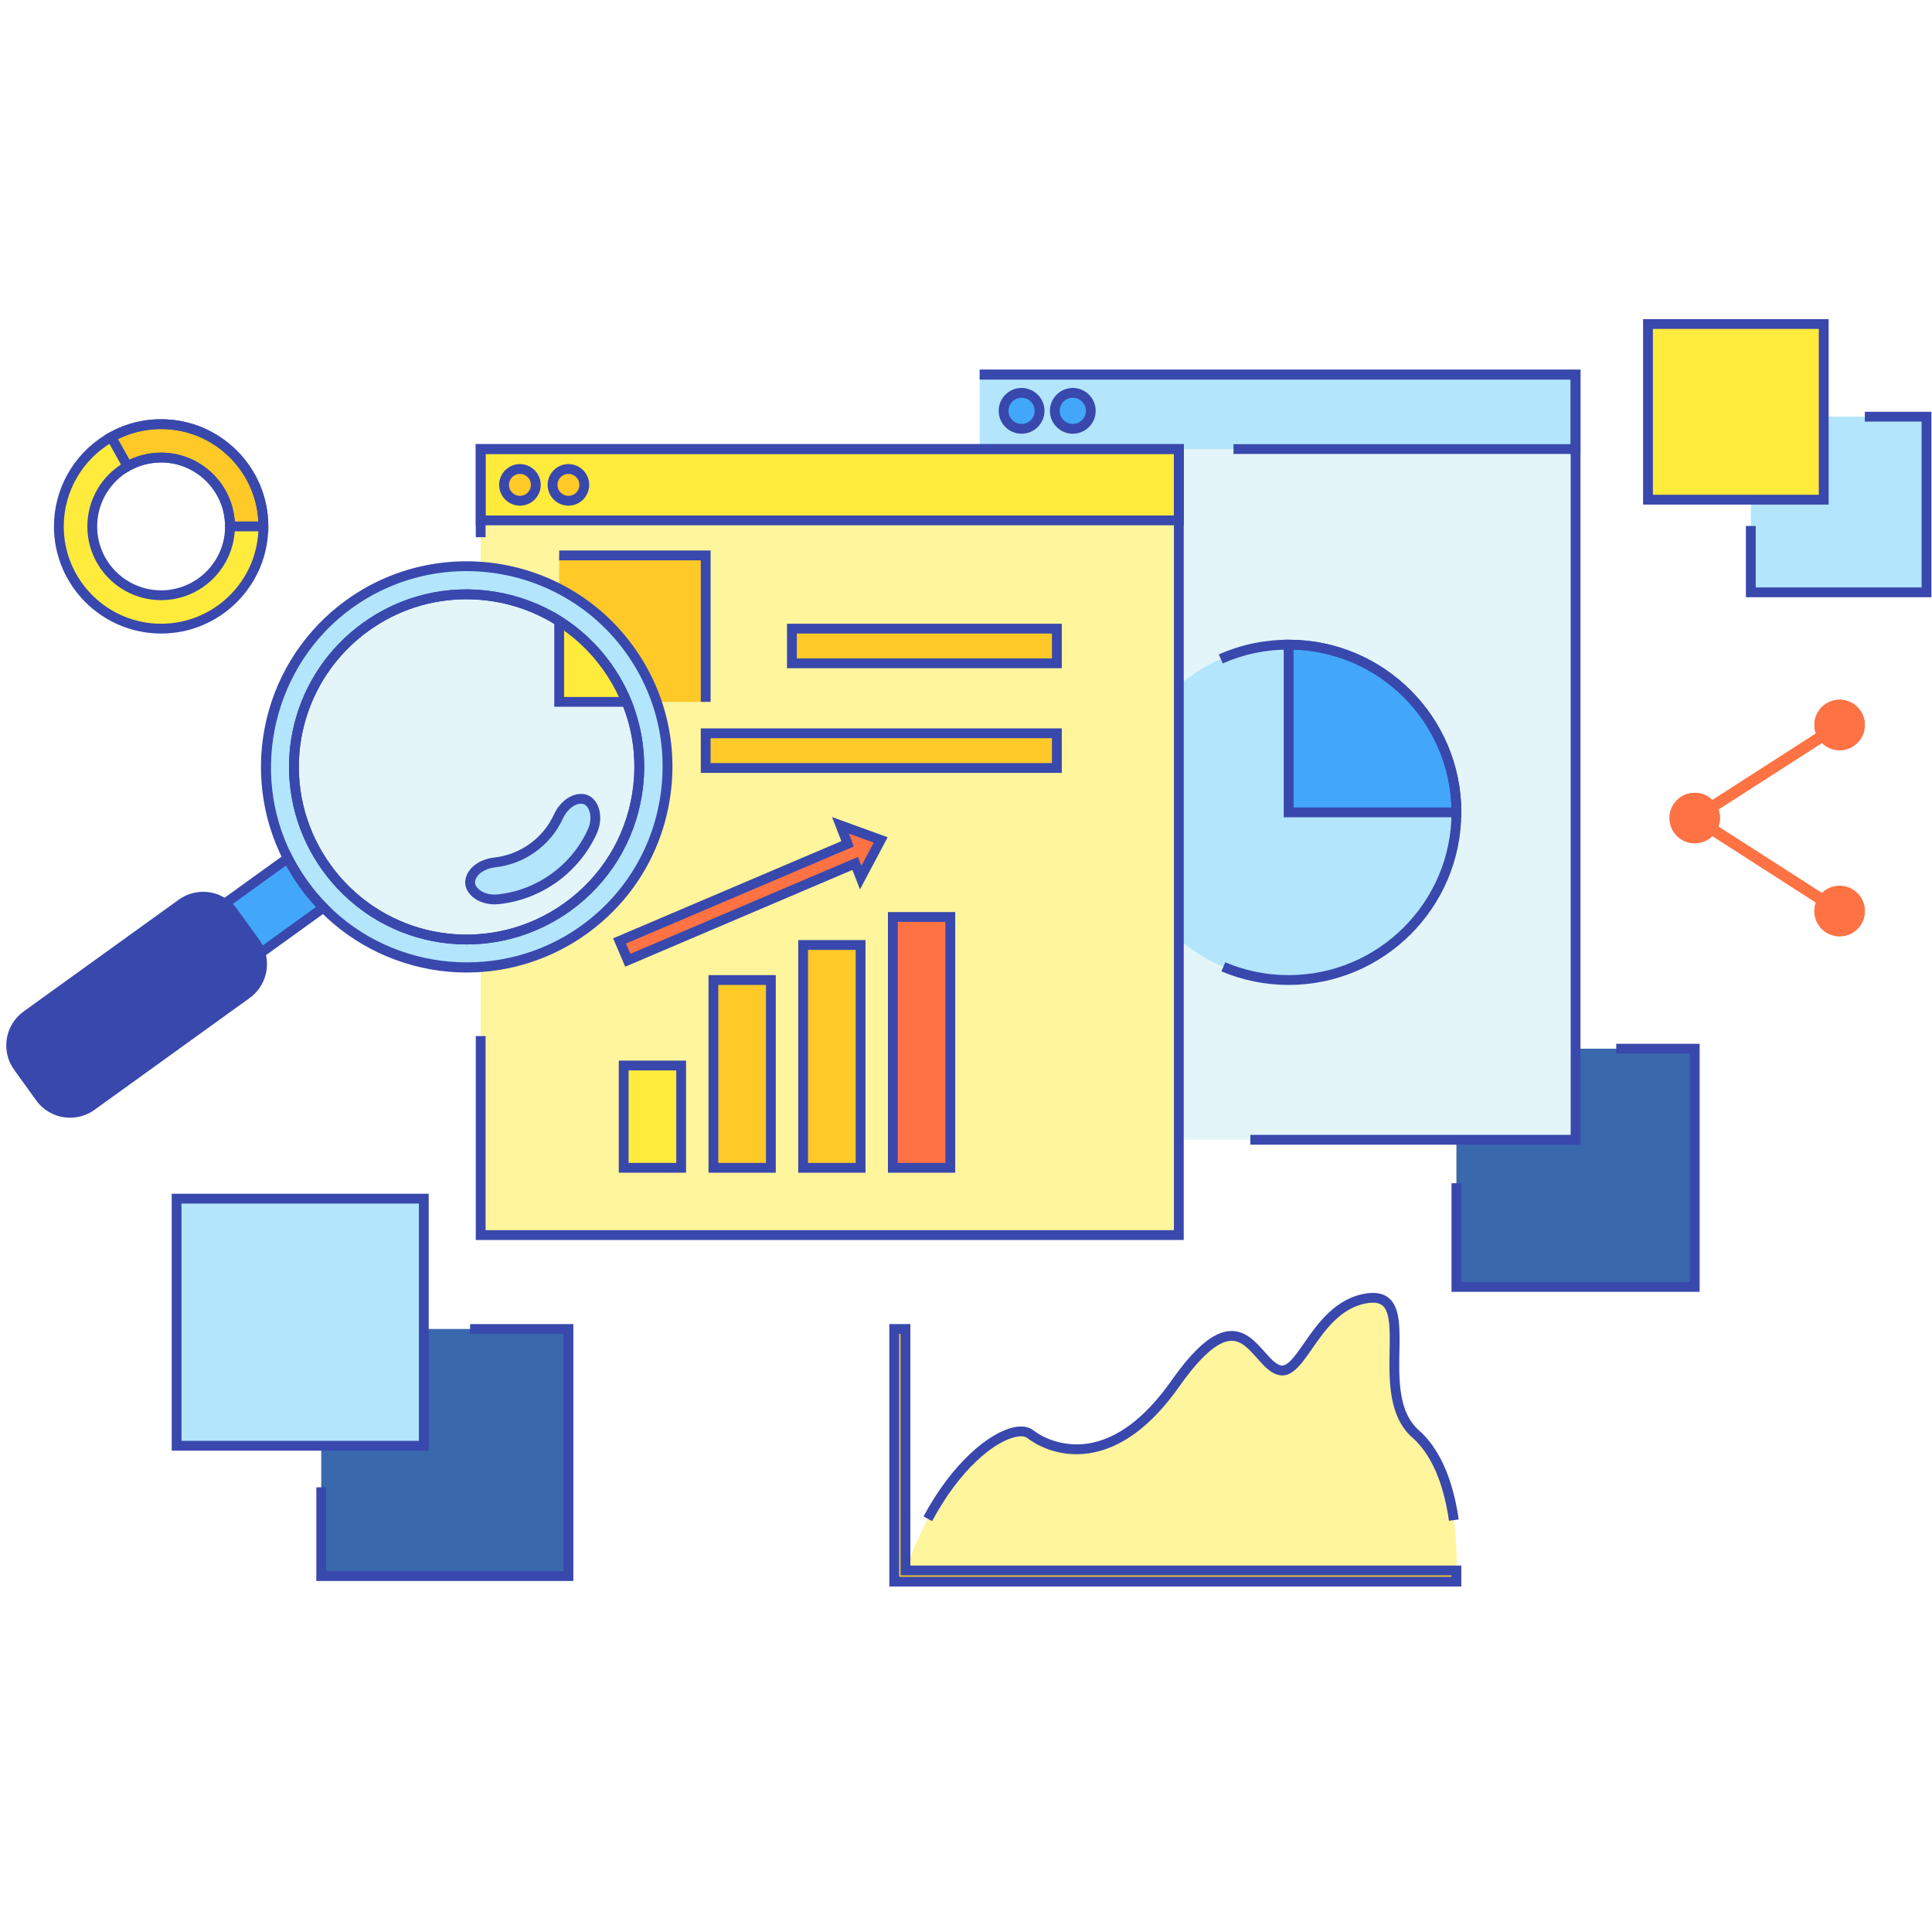 <svg xmlns="http://www.w3.org/2000/svg" xmlns:xlink="http://www.w3.org/1999/xlink" width="500" zoomAndPan="magnify" viewBox="0 0 375 375" height="500" preserveAspectRatio="xMidYMid meet" version="1.0"><defs><clipPath id="582cd85817"><path d="M 338.629 79.895 L 374.887 79.895 L 374.887 116 L 338.629 116 Z M 338.629 79.895 " clip-rule="nonzero"/></clipPath><clipPath id="4053523034"><path d="M 318 61.941 L 355 61.941 L 355 98 L 318 98 Z M 318 61.941 " clip-rule="nonzero"/></clipPath><clipPath id="9de2b01ea8"><path d="M 172.371 257 L 283.664 257 L 283.664 307.941 L 172.371 307.941 Z M 172.371 257 " clip-rule="nonzero"/></clipPath></defs><rect x="-37.5" width="450" fill="#ffffff" y="-37.5" height="450" fill-opacity="1"/><rect x="-37.5" width="450" fill="#ffffff" y="-37.5" height="450" fill-opacity="1"/><path fill="#3968ad" d="M 282.688 203.551 L 328.949 203.551 L 328.949 249.789 L 282.688 249.789 L 282.688 203.551 " fill-opacity="1" fill-rule="nonzero"/><path fill="#e3f5f9" d="M 190.172 72.715 L 305.816 72.715 L 305.816 221.23 L 190.172 221.23 L 190.172 72.715 " fill-opacity="1" fill-rule="nonzero"/><path fill="#b3e5fc" d="M 305.816 72.715 L 190.172 72.715 L 190.172 87.16 L 305.816 87.16 L 305.816 72.715 " fill-opacity="1" fill-rule="nonzero"/><path fill="#42a7f9" d="M 194.797 79.742 C 194.797 81.672 196.359 83.234 198.289 83.234 C 200.219 83.234 201.781 81.672 201.781 79.742 C 201.781 77.816 200.219 76.254 198.289 76.254 C 196.359 76.254 194.797 77.816 194.797 79.742 " fill-opacity="1" fill-rule="nonzero"/><path fill="#42a7f9" d="M 204.734 79.742 C 204.734 81.672 206.301 83.234 208.227 83.234 C 210.156 83.234 211.719 81.672 211.719 79.742 C 211.719 77.816 210.156 76.254 208.227 76.254 C 206.301 76.254 204.734 77.816 204.734 79.742 " fill-opacity="1" fill-rule="nonzero"/><path fill="#b3e5fc" d="M 217.562 157.672 C 217.562 175.648 232.141 190.223 250.125 190.223 C 268.109 190.223 282.688 175.648 282.688 157.672 C 282.688 139.695 268.109 125.121 250.125 125.121 C 232.141 125.121 217.562 139.695 217.562 157.672 " fill-opacity="1" fill-rule="nonzero"/><path fill="#42a7f9" d="M 250.125 125.121 L 250.125 157.672 L 282.688 157.672 C 282.688 139.695 268.109 125.121 250.125 125.121 " fill-opacity="1" fill-rule="nonzero"/><path fill="#3948ad" d="M 329.898 250.742 L 281.738 250.742 L 281.738 229.664 L 283.641 229.664 L 283.641 248.84 L 327.996 248.84 L 327.996 204.504 L 313.711 204.504 L 313.711 202.598 L 329.898 202.598 L 329.898 250.742 " fill-opacity="1" fill-rule="nonzero"/><path fill="#3948ad" d="M 306.77 222.184 L 242.688 222.184 L 242.688 220.277 L 304.867 220.277 L 304.867 73.668 L 190.172 73.668 L 190.172 71.766 L 306.77 71.766 L 306.77 222.184 " fill-opacity="1" fill-rule="nonzero"/><path fill="#3948ad" d="M 306.77 88.113 L 239.422 88.113 L 239.422 86.211 L 304.867 86.211 L 304.867 73.668 L 190.172 73.668 L 190.172 71.766 L 306.77 71.766 L 306.77 88.113 " fill-opacity="1" fill-rule="nonzero"/><path fill="#3948ad" d="M 198.289 77.203 C 196.891 77.203 195.75 78.344 195.75 79.742 C 195.75 81.145 196.891 82.281 198.289 82.281 C 199.691 82.281 200.828 81.145 200.828 79.742 C 200.828 78.344 199.691 77.203 198.289 77.203 Z M 198.289 84.188 C 195.84 84.188 193.844 82.191 193.844 79.742 C 193.844 77.293 195.84 75.301 198.289 75.301 C 200.738 75.301 202.734 77.293 202.734 79.742 C 202.734 82.191 200.738 84.188 198.289 84.188 " fill-opacity="1" fill-rule="nonzero"/><path fill="#3948ad" d="M 208.227 77.203 C 206.828 77.203 205.688 78.344 205.688 79.742 C 205.688 81.145 206.828 82.281 208.227 82.281 C 209.629 82.281 210.77 81.145 210.77 79.742 C 210.77 78.344 209.629 77.203 208.227 77.203 Z M 208.227 84.188 C 205.777 84.188 203.785 82.191 203.785 79.742 C 203.785 77.293 205.777 75.301 208.227 75.301 C 210.68 75.301 212.672 77.293 212.672 79.742 C 212.672 82.191 210.68 84.188 208.227 84.188 " fill-opacity="1" fill-rule="nonzero"/><path fill="#3948ad" d="M 250.125 191.176 C 245.602 191.176 241.215 190.289 237.082 188.539 L 237.82 186.785 C 241.719 188.434 245.859 189.27 250.125 189.27 C 267.555 189.27 281.738 175.094 281.738 157.672 C 281.738 140.25 267.555 126.074 250.125 126.074 C 245.676 126.074 241.375 126.98 237.34 128.766 L 236.57 127.023 C 240.848 125.129 245.41 124.172 250.125 124.172 C 268.605 124.172 283.641 139.199 283.641 157.672 C 283.641 176.145 268.605 191.176 250.125 191.176 " fill-opacity="1" fill-rule="nonzero"/><path fill="#3948ad" d="M 251.078 156.719 L 281.719 156.719 C 281.227 140.051 267.754 126.582 251.078 126.09 Z M 283.641 158.625 L 249.172 158.625 L 249.172 124.172 L 250.125 124.172 C 268.605 124.172 283.641 139.199 283.641 157.672 L 283.641 158.625 " fill-opacity="1" fill-rule="nonzero"/><path fill="#fff59c" d="M 93.301 239.727 L 228.812 239.727 L 228.812 87.16 L 93.301 87.16 L 93.301 239.727 " fill-opacity="1" fill-rule="nonzero"/><path fill="#ffeb3c" d="M 93.301 87.16 L 228.812 87.16 L 228.812 101.004 L 93.301 101.004 L 93.301 87.16 " fill-opacity="1" fill-rule="nonzero"/><path fill="#ffc928" d="M 97.836 94.113 C 97.836 95.816 99.215 97.195 100.922 97.195 C 102.625 97.195 104.004 95.816 104.004 94.113 C 104.004 92.41 102.625 91.031 100.922 91.031 C 99.215 91.031 97.836 92.41 97.836 94.113 " fill-opacity="1" fill-rule="nonzero"/><path fill="#ffc928" d="M 107.246 94.113 C 107.246 95.816 108.629 97.195 110.332 97.195 C 112.035 97.195 113.414 95.816 113.414 94.113 C 113.414 92.41 112.035 91.031 110.332 91.031 C 108.629 91.031 107.246 92.41 107.246 94.113 " fill-opacity="1" fill-rule="nonzero"/><path fill="#ffc928" d="M 136.973 136.23 L 108.539 136.23 L 108.539 107.805 L 136.973 107.805 L 136.973 136.23 " fill-opacity="1" fill-rule="nonzero"/><path fill="#ffc928" d="M 205.137 128.75 L 153.711 128.75 L 153.711 122.016 L 205.137 122.016 L 205.137 128.75 " fill-opacity="1" fill-rule="nonzero"/><path fill="#ffc928" d="M 205.137 149.062 L 136.973 149.062 L 136.973 142.332 L 205.137 142.332 L 205.137 149.062 " fill-opacity="1" fill-rule="nonzero"/><path fill="#ffeb3c" d="M 132.211 206.812 L 121.055 206.812 L 121.055 226.672 L 132.211 226.672 L 132.211 206.812 " fill-opacity="1" fill-rule="nonzero"/><path fill="#ffc928" d="M 149.629 190.223 L 138.473 190.223 L 138.473 226.672 L 149.629 226.672 L 149.629 190.223 " fill-opacity="1" fill-rule="nonzero"/><path fill="#ffc928" d="M 167.043 183.422 L 155.887 183.422 L 155.887 226.672 L 167.043 226.672 L 167.043 183.422 " fill-opacity="1" fill-rule="nonzero"/><path fill="#ff7244" d="M 184.457 177.98 L 173.301 177.98 L 173.301 226.672 L 184.457 226.672 L 184.457 177.98 " fill-opacity="1" fill-rule="nonzero"/><path fill="#ff7244" d="M 121.855 186.387 L 120.258 182.633 L 166.242 163.051 L 167.84 166.801 L 121.855 186.387 " fill-opacity="1" fill-rule="nonzero"/><path fill="#ff7244" d="M 163.145 160.199 L 167.055 170.352 L 170.941 163.027 Z M 163.145 160.199 " fill-opacity="1" fill-rule="nonzero"/><path fill="#3948ad" d="M 229.762 240.68 L 92.348 240.68 L 92.348 201.102 L 94.254 201.102 L 94.254 238.773 L 227.859 238.773 L 227.859 88.113 L 94.254 88.113 L 94.254 104.27 L 92.348 104.27 L 92.348 86.211 L 229.762 86.211 L 229.762 240.68 " fill-opacity="1" fill-rule="nonzero"/><path fill="#3948ad" d="M 94.254 100.055 L 227.859 100.055 L 227.859 88.113 L 94.254 88.113 Z M 229.762 101.957 L 92.348 101.957 L 92.348 86.211 L 229.762 86.211 L 229.762 101.957 " fill-opacity="1" fill-rule="nonzero"/><path fill="#3948ad" d="M 100.922 91.984 C 99.746 91.984 98.789 92.938 98.789 94.113 C 98.789 95.289 99.746 96.246 100.922 96.246 C 102.094 96.246 103.051 95.289 103.051 94.113 C 103.051 92.938 102.094 91.984 100.922 91.984 Z M 100.922 98.148 C 98.695 98.148 96.883 96.34 96.883 94.113 C 96.883 91.891 98.695 90.078 100.922 90.078 C 103.145 90.078 104.957 91.891 104.957 94.113 C 104.957 96.34 103.145 98.148 100.922 98.148 " fill-opacity="1" fill-rule="nonzero"/><path fill="#3948ad" d="M 110.332 91.984 C 109.156 91.984 108.199 92.938 108.199 94.113 C 108.199 95.289 109.156 96.246 110.332 96.246 C 111.508 96.246 112.461 95.289 112.461 94.113 C 112.461 92.938 111.508 91.984 110.332 91.984 Z M 110.332 98.148 C 108.105 98.148 106.297 96.34 106.297 94.113 C 106.297 91.891 108.105 90.078 110.332 90.078 C 112.559 90.078 114.367 91.891 114.367 94.113 C 114.367 96.34 112.559 98.148 110.332 98.148 " fill-opacity="1" fill-rule="nonzero"/><path fill="#3948ad" d="M 137.926 136.23 L 136.023 136.23 L 136.023 108.758 L 108.539 108.758 L 108.539 106.852 L 137.926 106.852 L 137.926 136.23 " fill-opacity="1" fill-rule="nonzero"/><path fill="#3948ad" d="M 154.66 127.797 L 204.184 127.797 L 204.184 122.969 L 154.66 122.969 Z M 206.09 129.699 L 152.758 129.699 L 152.758 121.066 L 206.09 121.066 L 206.09 129.699 " fill-opacity="1" fill-rule="nonzero"/><path fill="#3948ad" d="M 137.926 148.113 L 204.184 148.113 L 204.184 143.285 L 137.926 143.285 Z M 206.09 150.016 L 136.023 150.016 L 136.023 141.379 L 206.09 141.379 L 206.09 150.016 " fill-opacity="1" fill-rule="nonzero"/><path fill="#3948ad" d="M 122.008 225.719 L 131.262 225.719 L 131.262 207.766 L 122.008 207.766 Z M 133.164 227.621 L 120.105 227.621 L 120.105 205.863 L 133.164 205.863 L 133.164 227.621 " fill-opacity="1" fill-rule="nonzero"/><path fill="#3948ad" d="M 139.422 225.719 L 148.676 225.719 L 148.676 191.176 L 139.422 191.176 Z M 150.578 227.621 L 137.52 227.621 L 137.52 189.27 L 150.578 189.27 L 150.578 227.621 " fill-opacity="1" fill-rule="nonzero"/><path fill="#3948ad" d="M 156.84 225.719 L 166.09 225.719 L 166.09 184.375 L 156.84 184.375 Z M 167.996 227.621 L 154.934 227.621 L 154.934 182.469 L 167.996 182.469 L 167.996 227.621 " fill-opacity="1" fill-rule="nonzero"/><path fill="#3948ad" d="M 174.254 225.719 L 183.504 225.719 L 183.504 178.934 L 174.254 178.934 Z M 185.41 227.621 L 172.348 227.621 L 172.348 177.031 L 185.41 177.031 L 185.41 227.621 " fill-opacity="1" fill-rule="nonzero"/><path fill="#3948ad" d="M 121.508 183.137 L 122.359 185.137 L 166.527 166.328 L 167.195 168.062 L 169.586 163.551 L 164.785 161.809 L 165.742 164.297 Z M 121.352 187.637 L 119.008 182.129 L 163.305 163.266 L 161.504 158.59 L 172.293 162.508 L 166.918 172.645 L 165.457 168.852 L 121.352 187.637 " fill-opacity="1" fill-rule="nonzero"/><path fill="#b3e5fc" d="M 339.832 80.875 L 373.934 80.875 L 373.934 114.969 L 339.832 114.969 L 339.832 80.875 " fill-opacity="1" fill-rule="nonzero"/><path fill="#ffeb3c" d="M 319.875 62.895 L 353.98 62.895 L 353.98 96.984 L 319.875 96.984 L 319.875 62.895 " fill-opacity="1" fill-rule="nonzero"/><g clip-path="url(#582cd85817)"><path fill="#3948ad" d="M 374.887 115.918 L 338.879 115.918 L 338.879 102.094 L 340.785 102.094 L 340.785 114.016 L 372.98 114.016 L 372.98 81.828 L 361.961 81.828 L 361.961 79.926 L 374.887 79.926 L 374.887 115.918 " fill-opacity="1" fill-rule="nonzero"/></g><g clip-path="url(#4053523034)"><path fill="#3948ad" d="M 320.828 96.031 L 353.027 96.031 L 353.027 63.844 L 320.828 63.844 Z M 354.934 97.938 L 318.922 97.938 L 318.922 61.941 L 354.934 61.941 L 354.934 97.938 " fill-opacity="1" fill-rule="nonzero"/></g><path fill="#3968ad" d="M 62.352 257.953 L 110.332 257.953 L 110.332 305.914 L 62.352 305.914 L 62.352 257.953 " fill-opacity="1" fill-rule="nonzero"/><path fill="#b3e5fc" d="M 34.281 232.656 L 82.258 232.656 L 82.258 280.617 L 34.281 280.617 L 34.281 232.656 " fill-opacity="1" fill-rule="nonzero"/><path fill="#3948ad" d="M 111.285 306.867 L 61.398 306.867 L 61.398 288.688 L 63.305 288.688 L 63.305 304.961 L 109.379 304.961 L 109.379 258.906 L 91.242 258.906 L 91.242 257.004 L 111.285 257.004 L 111.285 306.867 " fill-opacity="1" fill-rule="nonzero"/><path fill="#3948ad" d="M 35.23 279.664 L 81.305 279.664 L 81.305 233.605 L 35.23 233.605 Z M 83.211 281.566 L 33.328 281.566 L 33.328 231.703 L 83.211 231.703 L 83.211 281.566 " fill-opacity="1" fill-rule="nonzero"/><path fill="#ffc928" d="M 282.688 307 L 173.574 307 L 173.574 257.953 L 175.75 257.953 L 175.75 304.828 L 282.688 304.828 L 282.688 307 " fill-opacity="1" fill-rule="nonzero"/><path fill="#fff59c" d="M 282.688 304.828 C 282.688 304.828 283.777 286.238 274.797 278.352 C 265.816 270.465 275.887 250.605 265.547 251.965 C 255.207 253.328 252.758 267.742 247.996 265.84 C 243.234 263.934 240.785 250.605 228.129 268.559 C 215.477 286.512 203.504 281.094 199.969 278.363 C 196.43 275.633 183.098 283.43 175.75 304.828 L 282.688 304.828 " fill-opacity="1" fill-rule="nonzero"/><g clip-path="url(#9de2b01ea8)"><path fill="#3948ad" d="M 174.523 306.051 L 281.738 306.051 L 281.738 305.777 L 174.797 305.777 L 174.797 258.906 L 174.523 258.906 Z M 283.641 307.953 L 172.621 307.953 L 172.621 257.004 L 176.703 257.004 L 176.703 303.875 L 283.641 303.875 L 283.641 307.953 " fill-opacity="1" fill-rule="nonzero"/></g><path fill="#3948ad" d="M 180.926 295.246 L 179.25 294.344 C 184.922 283.766 192.125 278.035 196.75 277.047 C 198.324 276.711 199.637 276.906 200.551 277.609 C 202.738 279.301 206.664 280.867 211.121 280.195 C 216.797 279.34 222.254 275.238 227.352 268.012 C 231.867 261.602 235.488 258.531 238.746 258.352 C 241.723 258.188 243.684 260.398 245.414 262.348 C 246.426 263.492 247.383 264.566 248.348 264.953 C 249.699 265.496 251.035 263.695 253.105 260.715 C 255.711 256.965 259.273 251.832 265.422 251.023 C 267.223 250.785 268.652 251.125 269.668 252.031 C 271.777 253.918 271.707 257.777 271.625 262.242 C 271.52 267.801 271.406 274.105 275.426 277.637 C 280.395 282 282.355 289.445 283.129 294.922 L 281.242 295.188 C 280.516 290.031 278.699 283.047 274.168 279.066 C 269.484 274.949 269.613 267.887 269.719 262.207 C 269.789 258.375 269.855 254.754 268.398 253.453 C 267.805 252.926 266.914 252.746 265.668 252.91 C 260.355 253.609 257.203 258.152 254.672 261.801 C 252.414 265.047 250.469 267.852 247.641 266.723 C 246.254 266.168 245.152 264.926 243.988 263.613 C 242.402 261.824 240.906 260.137 238.855 260.254 C 236.297 260.395 232.949 263.375 228.91 269.105 C 223.504 276.777 217.613 281.141 211.406 282.078 C 205.047 283.035 200.598 280.055 199.387 279.117 C 198.938 278.77 198.141 278.695 197.145 278.91 C 192.953 279.805 186.312 285.203 180.926 295.246 " fill-opacity="1" fill-rule="nonzero"/><path fill="#ff7244" d="M 352.164 140.719 C 352.164 143.422 354.359 145.613 357.062 145.613 C 359.77 145.613 361.961 143.422 361.961 140.719 C 361.961 138.012 359.77 135.82 357.062 135.82 C 354.359 135.82 352.164 138.012 352.164 140.719 " fill-opacity="1" fill-rule="nonzero"/><path fill="#ff7244" d="M 324.051 158.777 C 324.051 161.48 326.242 163.676 328.949 163.676 C 331.652 163.676 333.844 161.48 333.844 158.777 C 333.844 156.074 331.652 153.883 328.949 153.883 C 326.242 153.883 324.051 156.074 324.051 158.777 " fill-opacity="1" fill-rule="nonzero"/><path fill="#ff7244" d="M 352.164 176.84 C 352.164 179.543 354.359 181.734 357.062 181.734 C 359.77 181.734 361.961 179.543 361.961 176.84 C 361.961 174.133 359.77 171.941 357.062 171.941 C 354.359 171.941 352.164 174.133 352.164 176.84 " fill-opacity="1" fill-rule="nonzero"/><path fill="#ff7244" d="M 356.477 177.754 L 326.934 158.777 L 356.477 139.801 L 357.652 141.633 L 330.961 158.777 L 357.652 175.922 L 356.477 177.754 " fill-opacity="1" fill-rule="nonzero"/><path fill="#ff7244" d="M 357.062 171.941 C 355.727 171.941 354.52 172.477 353.633 173.344 L 333.547 160.441 C 333.734 159.922 333.844 159.363 333.844 158.777 C 333.844 158.195 333.734 157.633 333.547 157.113 L 353.633 144.211 C 354.52 145.078 355.727 145.613 357.062 145.613 C 359.77 145.613 361.961 143.422 361.961 140.719 C 361.961 138.012 359.77 135.82 357.062 135.82 C 354.359 135.82 352.164 138.012 352.164 140.719 C 352.164 141.301 352.273 141.859 352.461 142.379 L 332.375 155.285 C 331.492 154.418 330.281 153.883 328.949 153.883 C 326.242 153.883 324.051 156.074 324.051 158.777 C 324.051 161.48 326.242 163.676 328.949 163.676 C 330.281 163.676 331.492 163.137 332.375 162.273 L 352.461 175.176 C 352.273 175.695 352.164 176.254 352.164 176.84 C 352.164 179.543 354.359 181.734 357.062 181.734 C 359.77 181.734 361.961 179.543 361.961 176.84 C 361.961 174.133 359.77 171.941 357.062 171.941 " fill-opacity="1" fill-rule="nonzero"/><path fill="#42a7f9" d="M 60.445 163.277 L 67.367 172.875 L 41.805 191.297 L 34.883 181.699 L 60.445 163.277 " fill-opacity="1" fill-rule="nonzero"/><path fill="#b3e5fc" d="M 67.781 117.246 C 50.316 129.832 46.371 154.184 58.961 171.637 C 71.551 189.094 95.914 193.043 113.375 180.457 C 130.836 167.871 134.785 143.516 122.195 126.062 C 109.605 108.605 85.242 104.66 67.781 117.246 " fill-opacity="1" fill-rule="nonzero"/><path fill="#e3f5f9" d="M 70.984 121.684 C 55.977 132.5 52.582 153.434 63.402 168.438 C 74.223 183.441 95.164 186.832 110.172 176.016 C 125.18 165.199 128.574 144.266 117.754 129.262 C 106.93 114.258 85.992 110.867 70.984 121.684 " fill-opacity="1" fill-rule="nonzero"/><path fill="#b3e5fc" d="M 114.969 161.383 C 111.66 168.68 104.672 173.719 96.703 174.547 C 93.363 174.898 90.863 172.762 91.289 170.828 C 91.699 168.883 93.84 167.652 95.953 167.402 C 101.395 166.836 106.164 163.398 108.422 158.414 C 109.328 156.492 111.172 154.852 113.148 155.074 C 115.117 155.281 116.355 158.328 114.969 161.383 " fill-opacity="1" fill-rule="nonzero"/><path fill="#ffeb3c" d="M 117.754 129.262 C 115.18 125.699 112.039 122.789 108.539 120.57 L 108.539 136.23 L 121.617 136.23 C 120.633 133.812 119.348 131.473 117.754 129.262 " fill-opacity="1" fill-rule="nonzero"/><path fill="#3948ad" d="M 45.23 177.023 L 49.512 182.957 C 51.824 186.164 51.102 190.633 47.895 192.941 L 17.785 214.645 C 14.582 216.953 10.109 216.23 7.797 213.027 L 3.516 207.09 C 1.203 203.887 1.93 199.414 5.137 197.105 L 35.242 175.402 C 38.449 173.094 42.922 173.816 45.23 177.023 " fill-opacity="1" fill-rule="nonzero"/><path fill="#3948ad" d="M 45.152 175.469 C 45.461 175.773 45.746 176.109 46.004 176.465 L 50.285 182.402 C 50.543 182.762 50.77 183.137 50.965 183.523 L 61.34 176.043 C 60.211 174.824 59.152 173.535 58.188 172.195 C 57.219 170.852 56.328 169.441 55.531 167.988 Z M 50.027 186.547 L 49.629 185.285 C 49.434 184.66 49.137 184.062 48.742 183.516 L 44.457 177.578 C 44.066 177.035 43.594 176.562 43.059 176.176 L 41.988 175.402 L 56.203 165.156 L 56.711 166.145 C 57.586 167.855 58.602 169.516 59.734 171.082 C 60.855 172.641 62.109 174.129 63.465 175.508 L 64.238 176.301 L 50.027 186.547 " fill-opacity="1" fill-rule="nonzero"/><path fill="#3948ad" d="M 90.508 116.305 C 83.734 116.305 77.145 118.418 71.539 122.457 C 58.727 131.691 54.383 148.711 61.219 162.918 C 62.055 164.648 63.047 166.316 64.176 167.879 C 65.305 169.449 66.578 170.918 67.949 172.246 C 79.273 183.219 96.797 184.48 109.613 175.242 L 110.172 176.016 L 109.613 175.242 C 116.668 170.16 121.316 162.637 122.711 154.055 C 124.098 145.477 122.066 136.871 116.98 129.82 C 111.895 122.77 104.367 118.121 95.785 116.73 C 94.023 116.445 92.258 116.305 90.508 116.305 Z M 90.559 183.312 C 81.875 183.312 73.25 180.035 66.625 173.613 C 65.172 172.211 63.828 170.656 62.629 168.992 C 61.438 167.34 60.387 165.574 59.504 163.746 C 52.266 148.703 56.859 130.691 70.426 120.914 C 77.891 115.531 87.004 113.379 96.09 114.852 C 105.176 116.324 113.145 121.242 118.527 128.707 C 123.906 136.168 126.062 145.281 124.59 154.359 C 123.117 163.441 118.195 171.406 110.73 176.789 C 104.66 181.16 97.59 183.312 90.559 183.312 Z M 90.527 110.852 C 82.82 110.852 75.051 113.176 68.336 118.016 C 53.227 128.906 48.227 149.594 56.711 166.145 C 57.586 167.855 58.602 169.516 59.734 171.082 C 60.855 172.641 62.109 174.129 63.465 175.508 C 76.488 188.781 97.707 190.574 112.816 179.684 C 121.059 173.742 126.488 164.953 128.113 154.93 C 129.742 144.91 127.363 134.855 121.426 126.617 C 114 116.328 102.34 110.852 90.527 110.852 Z M 90.586 188.766 C 89.402 188.766 88.219 188.715 87.031 188.609 C 77.574 187.762 68.719 183.582 62.105 176.844 C 60.684 175.395 59.367 173.832 58.188 172.195 C 57.004 170.551 55.934 168.809 55.016 167.012 C 50.707 158.605 49.539 148.891 51.723 139.652 C 53.926 130.32 59.434 122.086 67.223 116.473 C 85.082 103.598 110.09 107.652 122.969 125.504 C 129.207 134.152 131.703 144.711 129.996 155.238 C 128.289 165.762 122.582 174.992 113.93 181.227 C 107.109 186.145 98.934 188.766 90.586 188.766 " fill-opacity="1" fill-rule="nonzero"/><path fill="#3948ad" d="M 90.535 116.324 C 83.938 116.324 77.285 118.316 71.539 122.457 C 58.727 131.691 54.383 148.711 61.219 162.918 C 62.055 164.648 63.047 166.316 64.176 167.879 C 65.305 169.449 66.578 170.918 67.949 172.246 C 79.273 183.219 96.797 184.48 109.613 175.242 L 110.172 176.016 L 109.613 175.242 C 116.668 170.16 121.316 162.637 122.711 154.055 C 124.098 145.477 122.066 136.871 116.98 129.82 C 110.629 121.012 100.648 116.324 90.535 116.324 Z M 90.559 183.312 C 81.875 183.312 73.25 180.035 66.625 173.613 C 65.172 172.211 63.828 170.656 62.629 168.992 C 61.438 167.34 60.387 165.574 59.504 163.746 C 52.266 148.703 56.859 130.691 70.426 120.914 C 77.891 115.531 87.004 113.379 96.09 114.852 C 105.176 116.324 113.145 121.242 118.527 128.707 C 123.906 136.168 126.062 145.281 124.59 154.359 C 123.117 163.441 118.195 171.406 110.73 176.789 C 104.66 181.16 97.59 183.312 90.559 183.312 " fill-opacity="1" fill-rule="nonzero"/><path fill="#3948ad" d="M 39.43 175.004 C 38.16 175.004 36.887 175.395 35.801 176.176 L 5.691 197.875 C 2.918 199.879 2.289 203.762 4.289 206.531 L 8.57 212.469 C 10.574 215.242 14.457 215.871 17.23 213.871 L 47.34 192.168 C 49.508 190.605 50.43 187.84 49.629 185.285 C 49.434 184.66 49.137 184.062 48.742 183.516 L 44.457 177.578 C 44.066 177.035 43.594 176.562 43.059 176.176 C 41.973 175.395 40.703 175.004 39.43 175.004 Z M 13.613 216.945 C 11.094 216.945 8.609 215.777 7.027 213.582 L 2.742 207.645 C 0.129 204.023 0.953 198.949 4.578 196.332 L 34.688 174.633 C 37.527 172.586 41.34 172.586 44.172 174.633 C 44.871 175.137 45.488 175.754 46.004 176.465 L 50.285 182.402 C 50.801 183.117 51.191 183.895 51.449 184.719 C 52.492 188.055 51.289 191.672 48.453 193.715 L 18.344 215.418 C 16.914 216.449 15.254 216.945 13.613 216.945 " fill-opacity="1" fill-rule="nonzero"/><path fill="#3948ad" d="M 112.785 156.004 C 111.289 156.004 109.941 157.426 109.285 158.82 C 106.895 164.094 101.824 167.75 96.051 168.352 C 94.445 168.539 92.551 169.461 92.219 171.027 C 92.094 171.594 92.457 172.105 92.684 172.359 C 93.34 173.09 94.711 173.801 96.602 173.602 C 104.23 172.809 110.938 167.973 114.102 160.988 C 114.887 159.258 114.645 157.73 114.156 156.883 C 113.988 156.586 113.621 156.082 113.051 156.023 C 112.961 156.012 112.871 156.004 112.785 156.004 Z M 95.996 175.539 C 94.113 175.539 92.348 174.84 91.266 173.629 C 90.465 172.734 90.137 171.641 90.359 170.625 C 90.887 168.133 93.492 166.734 95.84 166.457 C 100.957 165.926 105.441 162.691 107.555 158.023 C 108.566 155.871 110.719 153.844 113.258 154.129 C 114.281 154.234 115.215 154.895 115.812 155.934 C 116.73 157.543 116.742 159.781 115.836 161.777 C 112.395 169.375 105.102 174.629 96.801 175.496 C 96.531 175.523 96.266 175.539 95.996 175.539 " fill-opacity="1" fill-rule="nonzero"/><path fill="#3948ad" d="M 109.492 135.277 L 120.164 135.277 C 119.285 133.363 118.219 131.535 116.98 129.82 C 114.887 126.918 112.371 124.41 109.492 122.359 Z M 123.035 137.18 L 107.586 137.18 L 107.586 118.84 L 109.051 119.766 C 112.754 122.117 115.941 125.125 118.527 128.707 C 120.129 130.93 121.465 133.34 122.5 135.871 L 123.035 137.18 " fill-opacity="1" fill-rule="nonzero"/><path fill="#ffeb3c" d="M 11.422 102.172 C 11.422 113.133 20.309 122.016 31.273 122.016 C 42.238 122.016 51.125 113.133 51.125 102.172 C 51.125 91.211 42.238 82.328 31.273 82.328 C 20.309 82.328 11.422 91.211 11.422 102.172 " fill-opacity="1" fill-rule="nonzero"/><path fill="#ffc928" d="M 31.273 82.328 C 27.762 82.328 24.465 83.242 21.602 84.844 L 31.273 102.172 L 51.125 102.172 C 51.125 91.211 42.238 82.328 31.273 82.328 " fill-opacity="1" fill-rule="nonzero"/><path fill="#ffffff" d="M 17.906 102.172 C 17.906 109.551 23.891 115.535 31.273 115.535 C 38.656 115.535 44.641 109.551 44.641 102.172 C 44.641 94.793 38.656 88.809 31.273 88.809 C 23.891 88.809 17.906 94.793 17.906 102.172 " fill-opacity="1" fill-rule="nonzero"/><path fill="#3948ad" d="M 31.273 89.762 C 29.152 89.762 27.062 90.305 25.227 91.332 C 21.297 93.523 18.859 97.68 18.859 102.172 C 18.859 109.016 24.426 114.582 31.273 114.582 C 38.117 114.582 43.688 109.016 43.688 102.172 C 43.688 95.328 38.117 89.762 31.273 89.762 Z M 31.273 116.488 C 23.375 116.488 16.953 110.066 16.953 102.172 C 16.953 96.988 19.766 92.199 24.297 89.672 C 26.418 88.484 28.828 87.859 31.273 87.859 C 39.168 87.859 45.594 94.281 45.594 102.172 C 45.594 110.066 39.168 116.488 31.273 116.488 Z M 22.094 85.656 L 22.066 85.672 C 16.086 89.012 12.375 95.336 12.375 102.172 C 12.375 112.59 20.852 121.066 31.273 121.066 C 41.695 121.066 50.172 112.59 50.172 102.172 C 50.172 91.754 41.695 83.277 31.273 83.277 C 31.062 83.277 30.855 83.281 30.652 83.289 C 30.438 83.297 30.238 83.305 30.039 83.32 C 29.848 83.332 29.668 83.348 29.496 83.363 C 29.254 83.387 29.023 83.41 28.793 83.438 C 28.605 83.465 28.418 83.492 28.223 83.523 L 28.172 83.531 C 27.836 83.586 27.492 83.652 27.125 83.734 L 27.027 83.785 L 26.91 83.785 C 26.75 83.824 26.594 83.863 26.434 83.906 C 25.289 84.207 24.168 84.617 23.109 85.129 C 22.812 85.273 22.5 85.434 22.156 85.625 Z M 31.273 122.969 C 19.801 122.969 10.469 113.641 10.469 102.172 C 10.469 94.949 14.234 88.25 20.352 84.473 L 20.344 84.453 L 21.234 83.957 C 21.613 83.75 21.957 83.57 22.285 83.414 C 23.449 82.848 24.688 82.395 25.953 82.062 C 26.156 82.012 26.359 81.961 26.566 81.91 L 26.688 81.883 C 27.102 81.789 27.488 81.715 27.875 81.652 L 27.918 81.645 C 28.129 81.609 28.336 81.578 28.551 81.551 C 28.809 81.52 29.062 81.492 29.312 81.469 C 29.504 81.449 29.711 81.43 29.91 81.418 C 30.117 81.402 30.344 81.395 30.57 81.387 C 30.809 81.379 31.039 81.375 31.273 81.375 C 42.742 81.375 52.078 90.703 52.078 102.172 C 52.078 113.641 42.742 122.969 31.273 122.969 " fill-opacity="1" fill-rule="nonzero"/><path fill="#3948ad" d="M 45.562 101.219 L 50.148 101.219 C 49.652 91.242 41.375 83.277 31.273 83.277 C 31.062 83.277 30.855 83.281 30.652 83.289 C 30.438 83.297 30.238 83.305 30.039 83.32 C 29.848 83.332 29.668 83.348 29.496 83.363 C 29.254 83.387 29.023 83.41 28.793 83.438 C 28.605 83.465 28.418 83.492 28.223 83.523 L 28.023 82.594 L 28.18 83.531 C 27.809 83.594 27.453 83.664 27.125 83.734 L 27.027 83.785 L 26.91 83.785 C 26.75 83.824 26.594 83.863 26.434 83.906 C 25.289 84.211 24.168 84.625 23.105 85.133 C 23.039 85.164 22.973 85.199 22.906 85.23 L 25.145 89.234 C 27.047 88.332 29.148 87.859 31.273 87.859 C 38.848 87.859 45.07 93.77 45.562 101.219 Z M 52.078 103.125 L 43.688 103.125 L 43.688 102.172 C 43.688 95.328 38.117 89.762 31.273 89.762 C 29.152 89.762 27.062 90.305 25.227 91.332 L 24.391 91.801 L 20.305 84.477 L 21.137 84.012 C 21.492 83.812 21.863 83.617 22.277 83.418 C 23.453 82.855 24.688 82.402 25.949 82.062 C 26.156 82.012 26.359 81.961 26.566 81.91 L 26.688 81.883 C 27.055 81.801 27.453 81.723 27.867 81.652 L 27.918 81.645 C 28.129 81.609 28.336 81.578 28.551 81.551 C 28.809 81.52 29.062 81.492 29.312 81.469 C 29.504 81.449 29.711 81.43 29.91 81.418 C 30.117 81.402 30.344 81.395 30.57 81.387 C 30.809 81.379 31.039 81.375 31.273 81.375 C 42.742 81.375 52.078 90.703 52.078 102.172 L 52.078 103.125 " fill-opacity="1" fill-rule="nonzero"/></svg>